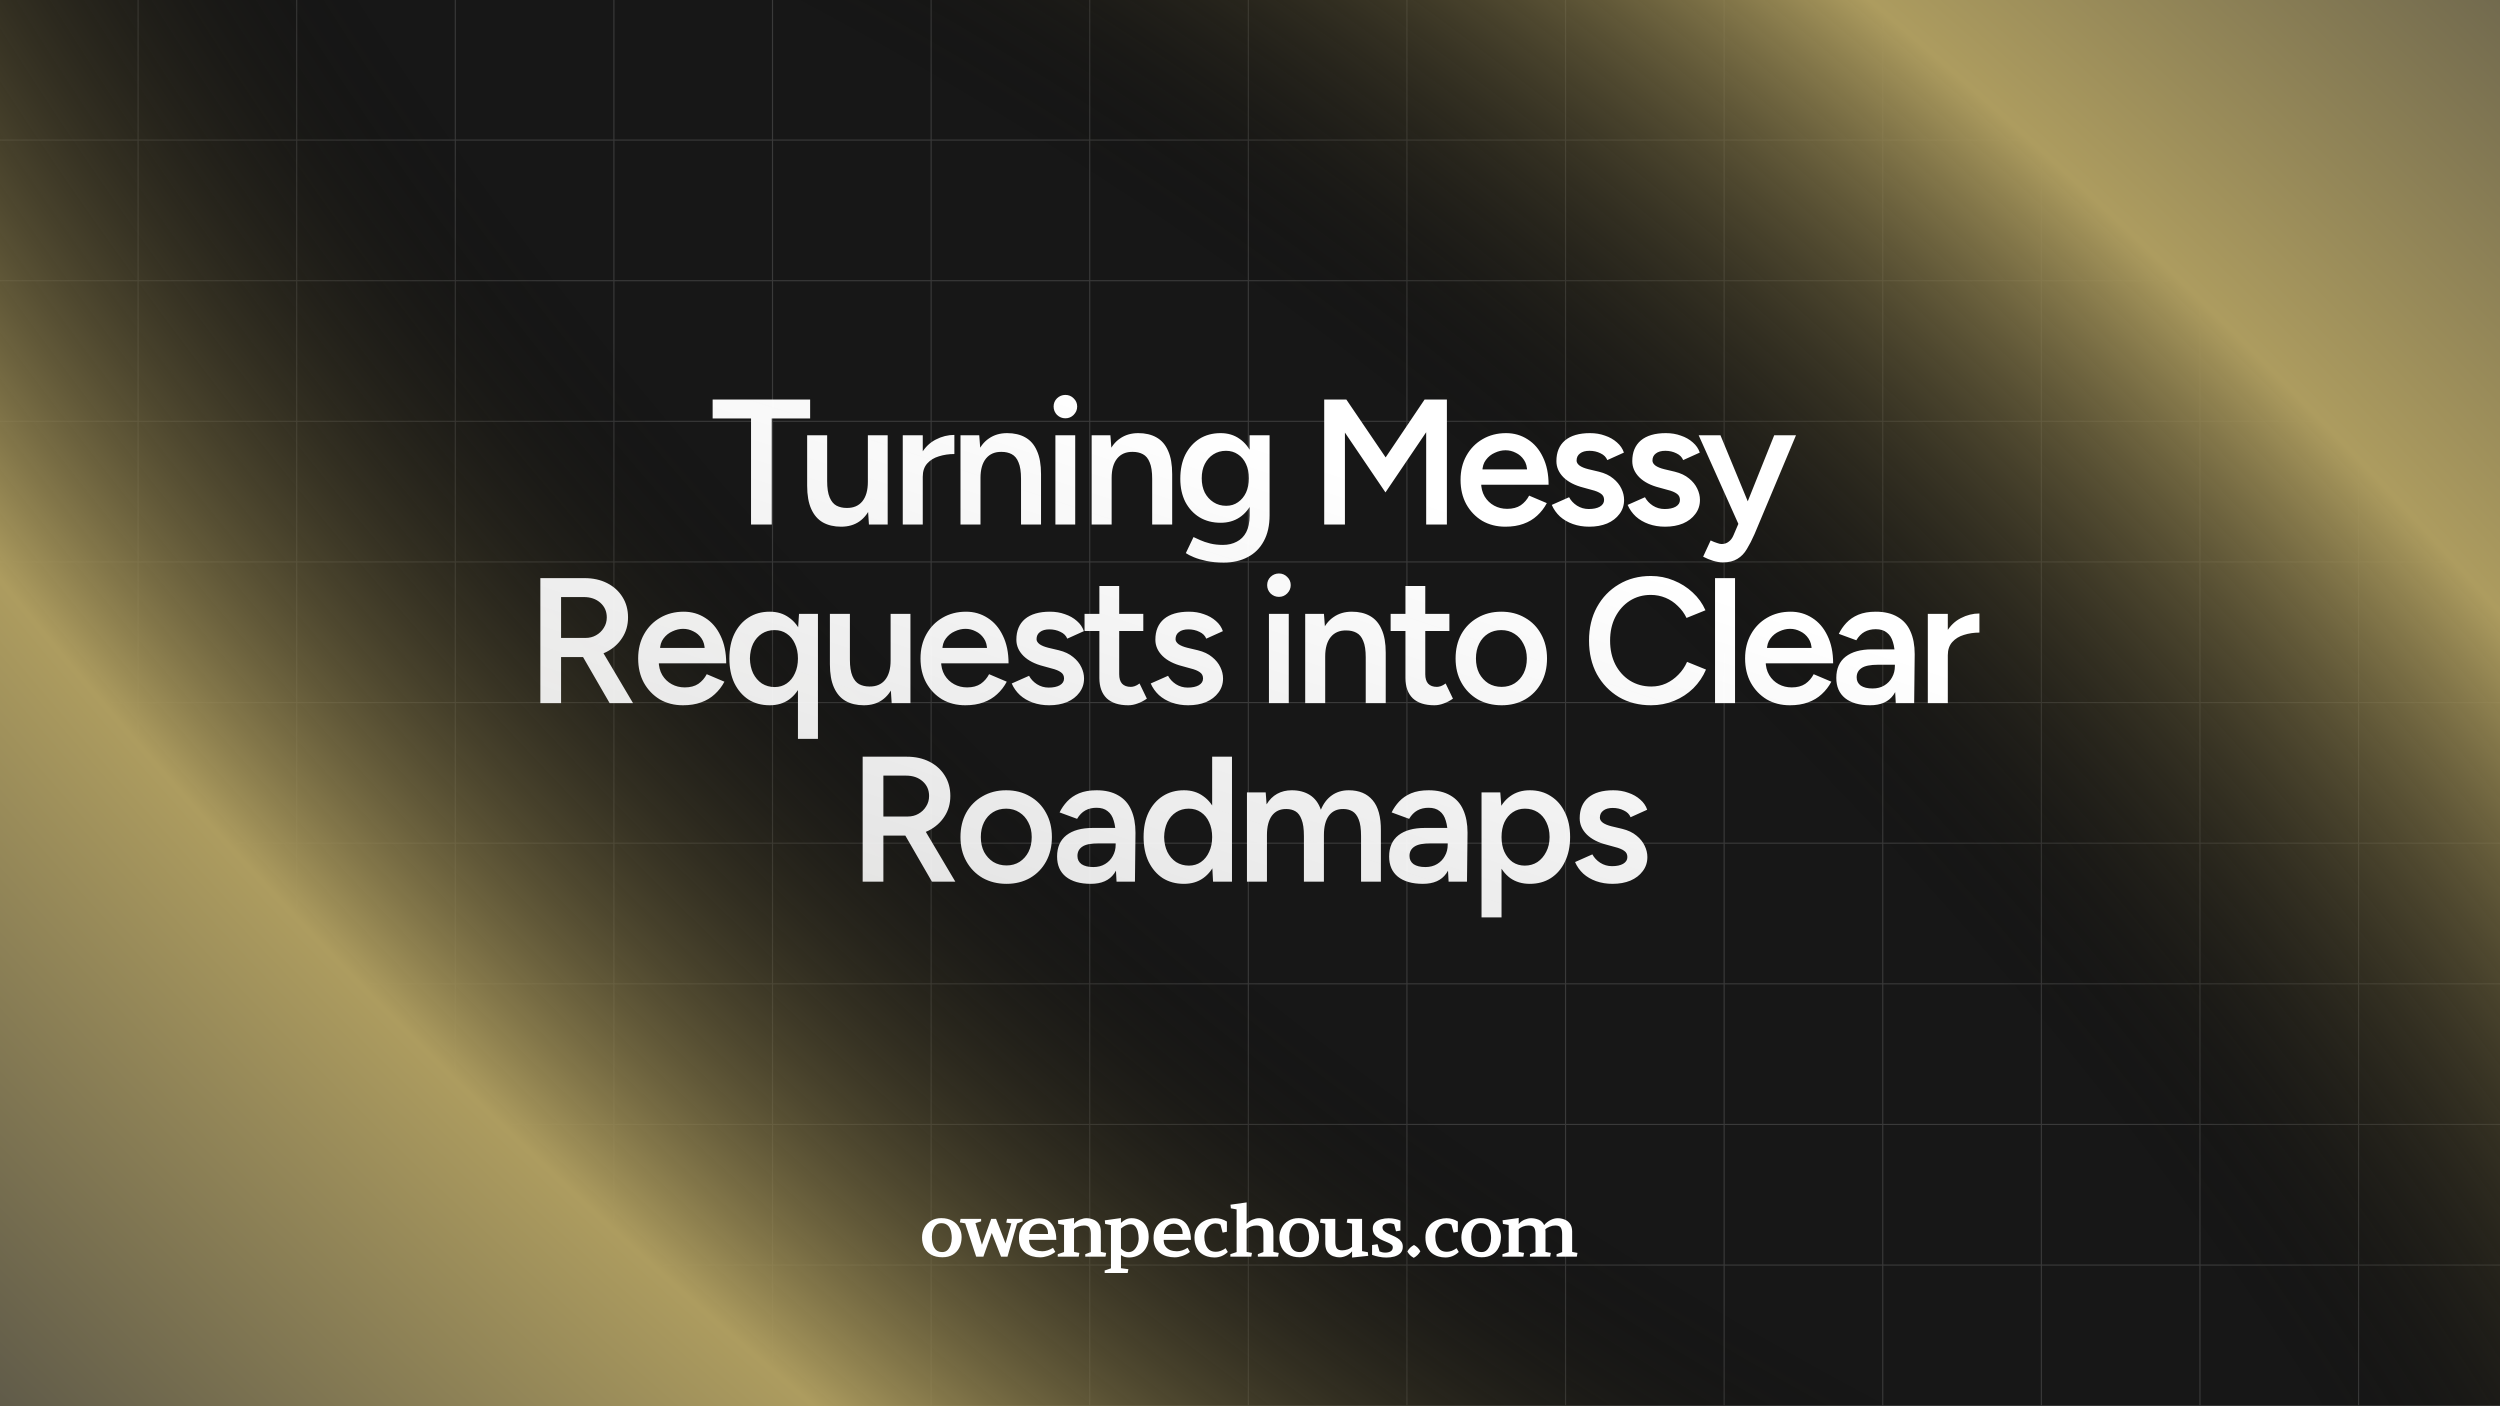 <svg width="1120" height="630" viewBox="0 0 1120 630" fill="none" xmlns="http://www.w3.org/2000/svg">
<g clip-path="url(#clip0_2_729)">
<rect width="1120" height="630" fill="#171717"/>
<g opacity="0.15" clip-path="url(#clip1_2_729)" filter="url(#filter0_f_2_729)">
<line x1="61.861" y1="630" x2="61.861" stroke="white" stroke-width="0.5"/>
<line x1="132.917" y1="630" x2="132.917" stroke="white" stroke-width="0.5"/>
<line x1="203.972" y1="630" x2="203.972" stroke="white" stroke-width="0.5"/>
<line x1="275.028" y1="630" x2="275.028" stroke="white" stroke-width="0.5"/>
<line x1="346.083" y1="630" x2="346.083" stroke="white" stroke-width="0.5"/>
<line x1="417.139" y1="630" x2="417.139" stroke="white" stroke-width="0.5"/>
<line x1="488.194" y1="630" x2="488.194" stroke="white" stroke-width="0.5"/>
<line x1="559.25" y1="630" x2="559.25" stroke="white" stroke-width="0.5"/>
<line x1="630.305" y1="630" x2="630.305" stroke="white" stroke-width="0.5"/>
<line x1="701.361" y1="630" x2="701.361" stroke="white" stroke-width="0.5"/>
<line x1="772.417" y1="630" x2="772.417" stroke="white" stroke-width="0.5"/>
<line x1="843.472" y1="630" x2="843.472" stroke="white" stroke-width="0.5"/>
<line x1="914.528" y1="630" x2="914.528" stroke="white" stroke-width="0.5"/>
<line x1="985.583" y1="630" x2="985.583" stroke="white" stroke-width="0.5"/>
<line x1="1056.64" y1="630" x2="1056.64" stroke="white" stroke-width="0.5"/>
<line x1="-80" y1="62.75" x2="1199" y2="62.75" stroke="white" stroke-width="0.5"/>
<line x1="-80" y1="125.75" x2="1199" y2="125.75" stroke="white" stroke-width="0.5"/>
<line x1="-80" y1="188.75" x2="1199" y2="188.75" stroke="white" stroke-width="0.5"/>
<line x1="-80" y1="251.75" x2="1199" y2="251.75" stroke="white" stroke-width="0.5"/>
<line x1="-80" y1="314.75" x2="1199" y2="314.75" stroke="white" stroke-width="0.5"/>
<line x1="-80" y1="377.75" x2="1199" y2="377.75" stroke="white" stroke-width="0.5"/>
<line x1="-80" y1="440.75" x2="1199" y2="440.75" stroke="white" stroke-width="0.5"/>
<line x1="-80" y1="503.75" x2="1199" y2="503.75" stroke="white" stroke-width="0.5"/>
<line x1="-80" y1="566.75" x2="1199" y2="566.75" stroke="white" stroke-width="0.5"/>
<line x1="-80" y1="629.75" x2="1199" y2="629.75" stroke="white" stroke-width="0.5"/>
</g>
<g filter="url(#filter1_f_2_729)">
<rect x="1200" y="630" width="1200" height="630" transform="rotate(180 1200 630)" fill="url(#paint0_radial_2_729)"/>
</g>
<rect width="1200" height="630" fill="url(#paint1_radial_2_729)"/>
<path d="M336.462 235V187.48H319.262V179H362.942V187.48H345.742V235H336.462ZM389.282 235L388.802 227.64V195H397.682V235H389.282ZM361.602 215.48V195H370.562V215.48H361.602ZM370.562 215.48C370.562 218.627 370.935 221.08 371.682 222.84C372.429 224.6 373.442 225.827 374.722 226.52C376.055 227.213 377.575 227.56 379.282 227.56C382.322 227.613 384.669 226.627 386.322 224.6C387.975 222.573 388.802 219.667 388.802 215.88H392.162C392.162 220.093 391.522 223.72 390.242 226.76C389.015 229.747 387.255 232.04 384.962 233.64C382.722 235.187 380.002 235.96 376.802 235.96C373.655 235.96 370.935 235.32 368.642 234.04C366.402 232.76 364.669 230.76 363.442 228.04C362.215 225.32 361.602 221.827 361.602 217.56V215.48H370.562ZM410.358 213.72C410.358 209.4 411.185 205.853 412.838 203.08C414.491 200.307 416.625 198.253 419.238 196.92C421.905 195.533 424.678 194.84 427.558 194.84V203.4C425.105 203.4 422.785 203.747 420.598 204.44C418.465 205.08 416.731 206.147 415.398 207.64C414.065 209.133 413.398 211.107 413.398 213.56L410.358 213.72ZM404.438 235V195H413.398V235H404.438ZM430.301 235V195H438.701L439.261 202.36V235H430.301ZM457.421 235V214.52H466.381V235H457.421ZM457.421 214.52C457.421 211.32 457.047 208.867 456.301 207.16C455.607 205.4 454.594 204.173 453.261 203.48C451.981 202.787 450.461 202.44 448.701 202.44C445.714 202.387 443.394 203.373 441.741 205.4C440.087 207.427 439.261 210.333 439.261 214.12H435.901C435.901 209.907 436.514 206.307 437.741 203.32C438.967 200.28 440.727 197.987 443.021 196.44C445.314 194.84 448.034 194.04 451.181 194.04C454.381 194.04 457.101 194.68 459.341 195.96C461.634 197.24 463.367 199.24 464.541 201.96C465.767 204.627 466.381 208.12 466.381 212.44V214.52H457.421ZM472.817 235V195H481.697V235H472.817ZM477.297 187.4C475.857 187.4 474.604 186.893 473.537 185.88C472.524 184.813 472.017 183.56 472.017 182.12C472.017 180.68 472.524 179.453 473.537 178.44C474.604 177.427 475.857 176.92 477.297 176.92C478.737 176.92 479.964 177.427 480.977 178.44C482.044 179.453 482.577 180.68 482.577 182.12C482.577 183.56 482.044 184.813 480.977 185.88C479.964 186.893 478.737 187.4 477.297 187.4ZM489.057 235V195H497.457L498.017 202.36V235H489.057ZM516.177 235V214.52H525.137V235H516.177ZM516.177 214.52C516.177 211.32 515.804 208.867 515.057 207.16C514.364 205.4 513.35 204.173 512.017 203.48C510.737 202.787 509.217 202.44 507.457 202.44C504.47 202.387 502.15 203.373 500.497 205.4C498.844 207.427 498.017 210.333 498.017 214.12H494.657C494.657 209.907 495.27 206.307 496.497 203.32C497.724 200.28 499.484 197.987 501.777 196.44C504.07 194.84 506.79 194.04 509.937 194.04C513.137 194.04 515.857 194.68 518.097 195.96C520.39 197.24 522.124 199.24 523.297 201.96C524.524 204.627 525.137 208.12 525.137 212.44V214.52H516.177ZM548.213 252.04C545.386 252.04 542.826 251.8 540.533 251.32C538.293 250.84 536.4 250.28 534.853 249.64C533.306 249 532.106 248.387 531.253 247.8L534.693 240.6C535.44 240.973 536.426 241.427 537.653 241.96C538.933 242.547 540.426 243.053 542.133 243.48C543.84 243.907 545.76 244.12 547.893 244.12C550.186 244.12 552.24 243.64 554.053 242.68C555.866 241.773 557.28 240.36 558.293 238.44C559.306 236.52 559.813 234.067 559.813 231.08V195H568.773V230.84C568.773 235.373 567.92 239.213 566.213 242.36C564.506 245.56 562.106 247.96 559.013 249.56C555.92 251.213 552.32 252.04 548.213 252.04ZM546.853 234.2C543.226 234.2 540.053 233.373 537.333 231.72C534.666 230.067 532.56 227.773 531.013 224.84C529.52 221.853 528.773 218.413 528.773 214.52C528.773 210.36 529.52 206.76 531.013 203.72C532.56 200.68 534.666 198.307 537.333 196.6C540.053 194.893 543.226 194.04 546.853 194.04C550.106 194.04 552.933 194.893 555.333 196.6C557.786 198.307 559.68 200.707 561.013 203.8C562.346 206.84 563.013 210.44 563.013 214.6C563.013 218.547 562.346 221.987 561.013 224.92C559.68 227.853 557.786 230.147 555.333 231.8C552.933 233.4 550.106 234.2 546.853 234.2ZM549.333 226.6C551.36 226.6 553.12 226.067 554.613 225C556.16 223.933 557.36 222.493 558.213 220.68C559.066 218.813 559.493 216.68 559.493 214.28C559.493 211.827 559.066 209.693 558.213 207.88C557.36 206.013 556.16 204.573 554.613 203.56C553.066 202.493 551.28 201.96 549.253 201.96C547.12 201.96 545.226 202.493 543.573 203.56C541.973 204.573 540.693 206.013 539.733 207.88C538.826 209.693 538.373 211.827 538.373 214.28C538.373 216.68 538.826 218.813 539.733 220.68C540.693 222.493 542 223.933 543.653 225C545.306 226.067 547.2 226.6 549.333 226.6ZM593.246 235V179H603.166L620.766 204.92L638.206 179H648.206V235H638.926V193.64L620.686 220.6L602.526 193.8V235H593.246ZM674.409 235.96C670.516 235.96 667.049 235.08 664.009 233.32C661.023 231.507 658.649 229.027 656.889 225.88C655.183 222.733 654.329 219.107 654.329 215C654.329 210.893 655.209 207.267 656.969 204.12C658.729 200.973 661.129 198.52 664.169 196.76C667.263 194.947 670.783 194.04 674.729 194.04C678.303 194.04 681.529 194.973 684.409 196.84C687.289 198.653 689.556 201.293 691.209 204.76C692.916 208.227 693.769 212.36 693.769 217.16H662.329L663.529 216.04C663.529 218.493 664.063 220.627 665.129 222.44C666.196 224.2 667.609 225.56 669.369 226.52C671.129 227.48 673.076 227.96 675.209 227.96C677.663 227.96 679.689 227.427 681.289 226.36C682.889 225.24 684.143 223.8 685.049 222.04L692.969 225.4C691.849 227.533 690.409 229.4 688.649 231C686.943 232.6 684.889 233.827 682.489 234.68C680.143 235.533 677.449 235.96 674.409 235.96ZM664.089 211.4L662.809 210.28H685.369L684.169 211.4C684.169 209.213 683.689 207.427 682.729 206.04C681.769 204.6 680.543 203.533 679.049 202.84C677.609 202.093 676.089 201.72 674.489 201.72C672.889 201.72 671.289 202.093 669.689 202.84C668.089 203.533 666.756 204.6 665.689 206.04C664.623 207.427 664.089 209.213 664.089 211.4ZM711.992 235.96C709.325 235.96 706.872 235.56 704.632 234.76C702.392 233.96 700.472 232.84 698.872 231.4C697.272 229.907 696.045 228.173 695.192 226.2L702.952 222.76C703.752 224.253 704.925 225.507 706.472 226.52C708.072 227.533 709.832 228.04 711.752 228.04C713.832 228.04 715.485 227.693 716.712 227C717.992 226.253 718.632 225.24 718.632 223.96C718.632 222.733 718.152 221.8 717.192 221.16C716.232 220.467 714.872 219.907 713.112 219.48L709.352 218.44C705.565 217.48 702.605 215.96 700.472 213.88C698.339 211.747 697.272 209.32 697.272 206.6C697.272 202.6 698.552 199.507 701.112 197.32C703.725 195.133 707.459 194.04 712.312 194.04C714.765 194.04 717.005 194.413 719.032 195.16C721.112 195.853 722.899 196.867 724.392 198.2C725.885 199.48 726.925 201 727.512 202.76L720.072 206.12C719.539 204.787 718.525 203.773 717.032 203.08C715.539 202.333 713.885 201.96 712.072 201.96C710.259 201.96 708.845 202.36 707.832 203.16C706.819 203.907 706.312 204.973 706.312 206.36C706.312 207.16 706.765 207.907 707.672 208.6C708.579 209.24 709.885 209.773 711.592 210.2L716.312 211.32C718.925 211.96 721.059 212.973 722.712 214.36C724.365 215.693 725.592 217.213 726.392 218.92C727.192 220.573 727.592 222.253 727.592 223.96C727.592 226.36 726.899 228.467 725.512 230.28C724.179 232.093 722.339 233.507 719.992 234.52C717.645 235.48 714.979 235.96 711.992 235.96ZM745.979 235.96C743.313 235.96 740.859 235.56 738.619 234.76C736.379 233.96 734.459 232.84 732.859 231.4C731.259 229.907 730.033 228.173 729.179 226.2L736.939 222.76C737.739 224.253 738.913 225.507 740.459 226.52C742.059 227.533 743.819 228.04 745.739 228.04C747.819 228.04 749.473 227.693 750.699 227C751.979 226.253 752.619 225.24 752.619 223.96C752.619 222.733 752.139 221.8 751.179 221.16C750.219 220.467 748.859 219.907 747.099 219.48L743.339 218.44C739.553 217.48 736.593 215.96 734.459 213.88C732.326 211.747 731.259 209.32 731.259 206.6C731.259 202.6 732.539 199.507 735.099 197.32C737.713 195.133 741.446 194.04 746.299 194.04C748.753 194.04 750.993 194.413 753.019 195.16C755.099 195.853 756.886 196.867 758.379 198.2C759.873 199.48 760.913 201 761.499 202.76L754.059 206.12C753.526 204.787 752.513 203.773 751.019 203.08C749.526 202.333 747.873 201.96 746.059 201.96C744.246 201.96 742.833 202.36 741.819 203.16C740.806 203.907 740.299 204.973 740.299 206.36C740.299 207.16 740.753 207.907 741.659 208.6C742.566 209.24 743.873 209.773 745.579 210.2L750.299 211.32C752.913 211.96 755.046 212.973 756.699 214.36C758.353 215.693 759.579 217.213 760.379 218.92C761.179 220.573 761.579 222.253 761.579 223.96C761.579 226.36 760.886 228.467 759.499 230.28C758.166 232.093 756.326 233.507 753.979 234.52C751.633 235.48 748.966 235.96 745.979 235.96ZM771.805 251.96C770.525 251.96 769.085 251.72 767.485 251.24C765.938 250.76 764.445 250.147 763.005 249.4L766.365 242.12C767.378 242.6 768.312 242.973 769.165 243.24C770.018 243.56 770.712 243.72 771.245 243.72C772.525 243.72 773.592 243.373 774.445 242.68C775.352 242.04 776.072 241.08 776.605 239.8L781.325 228.76L794.845 195H804.605L786.045 239.24C784.925 241.8 783.778 244.04 782.605 245.96C781.485 247.88 780.072 249.347 778.365 250.36C776.658 251.427 774.472 251.96 771.805 251.96ZM778.925 235L761.005 195H770.765L784.685 228.68L787.565 235H778.925ZM242.079 315V259H261.839C265.679 259 269.066 259.747 271.999 261.24C274.932 262.733 277.226 264.813 278.879 267.48C280.532 270.093 281.359 273.133 281.359 276.6C281.359 280.067 280.479 283.133 278.719 285.8C277.012 288.467 274.639 290.573 271.599 292.12C268.559 293.613 265.119 294.36 261.279 294.36H251.359V315H242.079ZM273.119 315L259.999 292.28L267.199 287.32L283.599 315H273.119ZM251.359 285.8H262.239C264.052 285.8 265.652 285.4 267.039 284.6C268.479 283.8 269.626 282.707 270.479 281.32C271.386 279.933 271.839 278.36 271.839 276.6C271.839 273.933 270.879 271.747 268.959 270.04C267.039 268.333 264.559 267.48 261.519 267.48H251.359V285.8ZM305.977 315.96C302.083 315.96 298.617 315.08 295.577 313.32C292.59 311.507 290.217 309.027 288.457 305.88C286.75 302.733 285.897 299.107 285.897 295C285.897 290.893 286.777 287.267 288.537 284.12C290.297 280.973 292.697 278.52 295.737 276.76C298.83 274.947 302.35 274.04 306.297 274.04C309.87 274.04 313.097 274.973 315.977 276.84C318.857 278.653 321.123 281.293 322.777 284.76C324.483 288.227 325.337 292.36 325.337 297.16H293.897L295.097 296.04C295.097 298.493 295.63 300.627 296.697 302.44C297.763 304.2 299.177 305.56 300.937 306.52C302.697 307.48 304.643 307.96 306.777 307.96C309.23 307.96 311.257 307.427 312.857 306.36C314.457 305.24 315.71 303.8 316.617 302.04L324.537 305.4C323.417 307.533 321.977 309.4 320.217 311C318.51 312.6 316.457 313.827 314.057 314.68C311.71 315.533 309.017 315.96 305.977 315.96ZM295.657 291.4L294.377 290.28H316.937L315.737 291.4C315.737 289.213 315.257 287.427 314.297 286.04C313.337 284.6 312.11 283.533 310.617 282.84C309.177 282.093 307.657 281.72 306.057 281.72C304.457 281.72 302.857 282.093 301.257 282.84C299.657 283.533 298.323 284.6 297.257 286.04C296.19 287.427 295.657 289.213 295.657 291.4ZM357.479 331V282.44L357.959 275H366.439V331H357.479ZM344.839 315.96C341.212 315.96 338.039 315.107 335.319 313.4C332.652 311.64 330.546 309.187 328.999 306.04C327.506 302.893 326.759 299.213 326.759 295C326.759 290.733 327.506 287.053 328.999 283.96C330.546 280.813 332.652 278.387 335.319 276.68C338.039 274.92 341.212 274.04 344.839 274.04C348.199 274.04 351.079 274.92 353.479 276.68C355.932 278.387 357.799 280.813 359.079 283.96C360.359 287.053 360.999 290.733 360.999 295C360.999 299.213 360.359 302.893 359.079 306.04C357.799 309.187 355.932 311.64 353.479 313.4C351.079 315.107 348.199 315.96 344.839 315.96ZM347.079 307.8C349.106 307.8 350.892 307.267 352.439 306.2C354.039 305.08 355.266 303.56 356.119 301.64C357.026 299.72 357.479 297.507 357.479 295C357.479 292.493 357.026 290.28 356.119 288.36C355.266 286.44 354.039 284.947 352.439 283.88C350.892 282.813 349.079 282.28 346.999 282.28C344.866 282.28 342.972 282.813 341.319 283.88C339.666 284.947 338.359 286.44 337.399 288.36C336.492 290.28 336.012 292.493 335.959 295C336.012 297.507 336.492 299.72 337.399 301.64C338.359 303.56 339.666 305.08 341.319 306.2C343.026 307.267 344.946 307.8 347.079 307.8ZM399.474 315L398.994 307.64V275H407.874V315H399.474ZM371.794 295.48V275H380.754V295.48H371.794ZM380.754 295.48C380.754 298.627 381.127 301.08 381.874 302.84C382.621 304.6 383.634 305.827 384.914 306.52C386.247 307.213 387.767 307.56 389.474 307.56C392.514 307.613 394.861 306.627 396.514 304.6C398.167 302.573 398.994 299.667 398.994 295.88H402.354C402.354 300.093 401.714 303.72 400.434 306.76C399.207 309.747 397.447 312.04 395.154 313.64C392.914 315.187 390.194 315.96 386.994 315.96C383.847 315.96 381.127 315.32 378.834 314.04C376.594 312.76 374.861 310.76 373.634 308.04C372.407 305.32 371.794 301.827 371.794 297.56V295.48H380.754ZM432.47 315.96C428.577 315.96 425.11 315.08 422.07 313.32C419.084 311.507 416.71 309.027 414.95 305.88C413.244 302.733 412.39 299.107 412.39 295C412.39 290.893 413.27 287.267 415.03 284.12C416.79 280.973 419.19 278.52 422.23 276.76C425.324 274.947 428.844 274.04 432.79 274.04C436.364 274.04 439.59 274.973 442.47 276.84C445.35 278.653 447.617 281.293 449.27 284.76C450.977 288.227 451.83 292.36 451.83 297.16H420.39L421.59 296.04C421.59 298.493 422.124 300.627 423.19 302.44C424.257 304.2 425.67 305.56 427.43 306.52C429.19 307.48 431.137 307.96 433.27 307.96C435.724 307.96 437.75 307.427 439.35 306.36C440.95 305.24 442.204 303.8 443.11 302.04L451.03 305.4C449.91 307.533 448.47 309.4 446.71 311C445.004 312.6 442.95 313.827 440.55 314.68C438.204 315.533 435.51 315.96 432.47 315.96ZM422.15 291.4L420.87 290.28H443.43L442.23 291.4C442.23 289.213 441.75 287.427 440.79 286.04C439.83 284.6 438.604 283.533 437.11 282.84C435.67 282.093 434.15 281.72 432.55 281.72C430.95 281.72 429.35 282.093 427.75 282.84C426.15 283.533 424.817 284.6 423.75 286.04C422.684 287.427 422.15 289.213 422.15 291.4ZM470.053 315.96C467.386 315.96 464.933 315.56 462.693 314.76C460.453 313.96 458.533 312.84 456.933 311.4C455.333 309.907 454.106 308.173 453.253 306.2L461.013 302.76C461.813 304.253 462.986 305.507 464.533 306.52C466.133 307.533 467.893 308.04 469.813 308.04C471.893 308.04 473.546 307.693 474.773 307C476.053 306.253 476.693 305.24 476.693 303.96C476.693 302.733 476.213 301.8 475.253 301.16C474.293 300.467 472.933 299.907 471.173 299.48L467.413 298.44C463.626 297.48 460.666 295.96 458.533 293.88C456.399 291.747 455.333 289.32 455.333 286.6C455.333 282.6 456.613 279.507 459.173 277.32C461.786 275.133 465.519 274.04 470.373 274.04C472.826 274.04 475.066 274.413 477.093 275.16C479.173 275.853 480.959 276.867 482.453 278.2C483.946 279.48 484.986 281 485.573 282.76L478.133 286.12C477.599 284.787 476.586 283.773 475.093 283.08C473.599 282.333 471.946 281.96 470.133 281.96C468.319 281.96 466.906 282.36 465.893 283.16C464.879 283.907 464.373 284.973 464.373 286.36C464.373 287.16 464.826 287.907 465.733 288.6C466.639 289.24 467.946 289.773 469.653 290.2L474.373 291.32C476.986 291.96 479.119 292.973 480.773 294.36C482.426 295.693 483.653 297.213 484.453 298.92C485.253 300.573 485.653 302.253 485.653 303.96C485.653 306.36 484.959 308.467 483.573 310.28C482.239 312.093 480.399 313.507 478.053 314.52C475.706 315.48 473.039 315.96 470.053 315.96ZM505.478 315.96C501.265 315.96 498.038 314.92 495.798 312.84C493.612 310.707 492.518 307.667 492.518 303.72V262.52H501.398V302.04C501.398 303.907 501.825 305.32 502.678 306.28C503.585 307.24 504.892 307.72 506.598 307.72C507.132 307.72 507.718 307.613 508.358 307.4C508.998 307.187 509.718 306.787 510.518 306.2L513.798 313C512.412 313.96 511.025 314.68 509.638 315.16C508.252 315.693 506.865 315.96 505.478 315.96ZM485.878 282.68V275H512.198V282.68H485.878ZM532.325 315.96C529.658 315.96 527.205 315.56 524.965 314.76C522.725 313.96 520.805 312.84 519.205 311.4C517.605 309.907 516.378 308.173 515.525 306.2L523.285 302.76C524.085 304.253 525.258 305.507 526.805 306.52C528.405 307.533 530.165 308.04 532.085 308.04C534.165 308.04 535.818 307.693 537.045 307C538.325 306.253 538.965 305.24 538.965 303.96C538.965 302.733 538.485 301.8 537.525 301.16C536.565 300.467 535.205 299.907 533.445 299.48L529.685 298.44C525.898 297.48 522.938 295.96 520.805 293.88C518.671 291.747 517.605 289.32 517.605 286.6C517.605 282.6 518.885 279.507 521.445 277.32C524.058 275.133 527.791 274.04 532.645 274.04C535.098 274.04 537.338 274.413 539.365 275.16C541.445 275.853 543.231 276.867 544.725 278.2C546.218 279.48 547.258 281 547.845 282.76L540.405 286.12C539.871 284.787 538.858 283.773 537.365 283.08C535.871 282.333 534.218 281.96 532.405 281.96C530.591 281.96 529.178 282.36 528.165 283.16C527.151 283.907 526.645 284.973 526.645 286.36C526.645 287.16 527.098 287.907 528.005 288.6C528.911 289.24 530.218 289.773 531.925 290.2L536.645 291.32C539.258 291.96 541.391 292.973 543.045 294.36C544.698 295.693 545.925 297.213 546.725 298.92C547.525 300.573 547.925 302.253 547.925 303.96C547.925 306.36 547.231 308.467 545.845 310.28C544.511 312.093 542.671 313.507 540.325 314.52C537.978 315.48 535.311 315.96 532.325 315.96ZM568.487 315V275H577.367V315H568.487ZM572.967 267.4C571.527 267.4 570.274 266.893 569.207 265.88C568.194 264.813 567.687 263.56 567.687 262.12C567.687 260.68 568.194 259.453 569.207 258.44C570.274 257.427 571.527 256.92 572.967 256.92C574.407 256.92 575.634 257.427 576.647 258.44C577.714 259.453 578.247 260.68 578.247 262.12C578.247 263.56 577.714 264.813 576.647 265.88C575.634 266.893 574.407 267.4 572.967 267.4ZM584.727 315V275H593.127L593.687 282.36V315H584.727ZM611.847 315V294.52H620.807V315H611.847ZM611.847 294.52C611.847 291.32 611.474 288.867 610.727 287.16C610.034 285.4 609.021 284.173 607.687 283.48C606.407 282.787 604.887 282.44 603.127 282.44C600.141 282.387 597.821 283.373 596.167 285.4C594.514 287.427 593.687 290.333 593.687 294.12H590.327C590.327 289.907 590.941 286.307 592.167 283.32C593.394 280.28 595.154 277.987 597.447 276.44C599.741 274.84 602.461 274.04 605.607 274.04C608.807 274.04 611.527 274.68 613.767 275.96C616.061 277.24 617.794 279.24 618.967 281.96C620.194 284.627 620.807 288.12 620.807 292.44V294.52H611.847ZM642.603 315.96C638.39 315.96 635.163 314.92 632.923 312.84C630.737 310.707 629.643 307.667 629.643 303.72V262.52H638.523V302.04C638.523 303.907 638.95 305.32 639.803 306.28C640.71 307.24 642.017 307.72 643.723 307.72C644.257 307.72 644.843 307.613 645.483 307.4C646.123 307.187 646.843 306.787 647.643 306.2L650.923 313C649.537 313.96 648.15 314.68 646.763 315.16C645.377 315.693 643.99 315.96 642.603 315.96ZM623.003 282.68V275H649.323V282.68H623.003ZM672.743 315.96C668.743 315.96 665.169 315.08 662.023 313.32C658.929 311.507 656.503 309.027 654.743 305.88C652.983 302.733 652.103 299.107 652.103 295C652.103 290.893 652.956 287.267 654.663 284.12C656.423 280.973 658.849 278.52 661.943 276.76C665.036 274.947 668.583 274.04 672.583 274.04C676.583 274.04 680.129 274.947 683.223 276.76C686.316 278.52 688.716 280.973 690.423 284.12C692.183 287.267 693.063 290.893 693.063 295C693.063 299.107 692.209 302.733 690.503 305.88C688.796 309.027 686.396 311.507 683.303 313.32C680.209 315.08 676.689 315.96 672.743 315.96ZM672.743 307.72C674.929 307.72 676.876 307.187 678.583 306.12C680.289 305 681.623 303.507 682.583 301.64C683.543 299.72 684.023 297.507 684.023 295C684.023 292.493 683.516 290.307 682.503 288.44C681.543 286.52 680.209 285.027 678.503 283.96C676.796 282.84 674.823 282.28 672.583 282.28C670.343 282.28 668.369 282.813 666.663 283.88C664.956 284.947 663.623 286.44 662.663 288.36C661.703 290.28 661.223 292.493 661.223 295C661.223 297.507 661.703 299.72 662.663 301.64C663.676 303.507 665.036 305 666.743 306.12C668.503 307.187 670.503 307.72 672.743 307.72ZM739.644 315.96C734.257 315.96 729.457 314.733 725.244 312.28C721.084 309.773 717.804 306.36 715.404 302.04C713.057 297.667 711.884 292.653 711.884 287C711.884 281.347 713.057 276.36 715.404 272.04C717.804 267.667 721.084 264.253 725.244 261.8C729.404 259.293 734.177 258.04 739.564 258.04C743.191 258.04 746.604 258.707 749.804 260.04C753.004 261.32 755.831 263.107 758.284 265.4C760.791 267.693 762.711 270.36 764.044 273.4L755.564 276.84C754.604 274.813 753.297 273.027 751.644 271.48C750.044 269.88 748.204 268.653 746.124 267.8C744.044 266.947 741.857 266.52 739.564 266.52C736.044 266.52 732.897 267.4 730.124 269.16C727.404 270.92 725.244 273.347 723.644 276.44C722.097 279.48 721.324 283 721.324 287C721.324 291 722.097 294.547 723.644 297.64C725.244 300.733 727.431 303.16 730.204 304.92C733.031 306.68 736.231 307.56 739.804 307.56C742.151 307.56 744.337 307.107 746.364 306.2C748.444 305.24 750.284 303.933 751.884 302.28C753.537 300.627 754.844 298.707 755.804 296.52L764.284 299.96C762.951 303.107 761.057 305.907 758.604 308.36C756.151 310.76 753.297 312.627 750.044 313.96C746.791 315.293 743.324 315.96 739.644 315.96ZM768.337 315V259H777.297V315H768.337ZM801.883 315.96C797.989 315.96 794.523 315.08 791.483 313.32C788.496 311.507 786.123 309.027 784.363 305.88C782.656 302.733 781.803 299.107 781.803 295C781.803 290.893 782.683 287.267 784.443 284.12C786.203 280.973 788.603 278.52 791.643 276.76C794.736 274.947 798.256 274.04 802.203 274.04C805.776 274.04 809.003 274.973 811.883 276.84C814.763 278.653 817.029 281.293 818.683 284.76C820.389 288.227 821.243 292.36 821.243 297.16H789.803L791.003 296.04C791.003 298.493 791.536 300.627 792.603 302.44C793.669 304.2 795.083 305.56 796.843 306.52C798.603 307.48 800.549 307.96 802.683 307.96C805.136 307.96 807.163 307.427 808.763 306.36C810.363 305.24 811.616 303.8 812.523 302.04L820.443 305.4C819.323 307.533 817.883 309.4 816.123 311C814.416 312.6 812.363 313.827 809.963 314.68C807.616 315.533 804.923 315.96 801.883 315.96ZM791.563 291.4L790.283 290.28H812.843L811.643 291.4C811.643 289.213 811.163 287.427 810.203 286.04C809.243 284.6 808.016 283.533 806.523 282.84C805.083 282.093 803.563 281.72 801.963 281.72C800.363 281.72 798.763 282.093 797.163 282.84C795.563 283.533 794.229 284.6 793.163 286.04C792.096 287.427 791.563 289.213 791.563 291.4ZM849.305 315L848.905 307.48V294.44C848.905 291.72 848.612 289.453 848.025 287.64C847.492 285.773 846.585 284.36 845.305 283.4C844.079 282.387 842.425 281.88 840.345 281.88C838.425 281.88 836.745 282.28 835.305 283.08C833.865 283.88 832.639 285.133 831.625 286.84L823.785 283.96C824.639 282.2 825.759 280.573 827.145 279.08C828.585 277.533 830.372 276.307 832.505 275.4C834.692 274.493 837.305 274.04 840.345 274.04C844.239 274.04 847.492 274.813 850.105 276.36C852.719 277.853 854.639 280.013 855.865 282.84C857.145 285.667 857.785 289.08 857.785 293.08L857.545 315H849.305ZM837.785 315.96C832.985 315.96 829.252 314.893 826.585 312.76C823.972 310.627 822.665 307.613 822.665 303.72C822.665 299.56 824.052 296.387 826.825 294.2C829.652 292.013 833.572 290.92 838.585 290.92H849.305V297.8H841.465C837.892 297.8 835.385 298.307 833.945 299.32C832.505 300.28 831.785 301.667 831.785 303.48C831.785 305.027 832.399 306.253 833.625 307.16C834.905 308.013 836.665 308.44 838.905 308.44C840.932 308.44 842.692 307.987 844.185 307.08C845.679 306.173 846.825 304.973 847.625 303.48C848.479 301.987 848.905 300.307 848.905 298.44H851.545C851.545 303.88 850.452 308.173 848.265 311.32C846.079 314.413 842.585 315.96 837.785 315.96ZM869.578 293.72C869.578 289.4 870.405 285.853 872.058 283.08C873.712 280.307 875.845 278.253 878.458 276.92C881.125 275.533 883.898 274.84 886.778 274.84V283.4C884.325 283.4 882.005 283.747 879.818 284.44C877.685 285.08 875.952 286.147 874.618 287.64C873.285 289.133 872.618 291.107 872.618 293.56L869.578 293.72ZM863.658 315V275H872.618V315H863.658ZM386.473 395V339H406.233C410.073 339 413.459 339.747 416.393 341.24C419.326 342.733 421.619 344.813 423.273 347.48C424.926 350.093 425.753 353.133 425.753 356.6C425.753 360.067 424.873 363.133 423.113 365.8C421.406 368.467 419.033 370.573 415.993 372.12C412.953 373.613 409.513 374.36 405.673 374.36H395.753V395H386.473ZM417.513 395L404.393 372.28L411.593 367.32L427.993 395H417.513ZM395.753 365.8H406.633C408.446 365.8 410.046 365.4 411.433 364.6C412.873 363.8 414.019 362.707 414.873 361.32C415.779 359.933 416.233 358.36 416.233 356.6C416.233 353.933 415.273 351.747 413.353 350.04C411.433 348.333 408.953 347.48 405.913 347.48H395.753V365.8ZM450.93 395.96C446.93 395.96 443.357 395.08 440.21 393.32C437.117 391.507 434.69 389.027 432.93 385.88C431.17 382.733 430.29 379.107 430.29 375C430.29 370.893 431.144 367.267 432.85 364.12C434.61 360.973 437.037 358.52 440.13 356.76C443.224 354.947 446.77 354.04 450.77 354.04C454.77 354.04 458.317 354.947 461.41 356.76C464.504 358.52 466.904 360.973 468.61 364.12C470.37 367.267 471.25 370.893 471.25 375C471.25 379.107 470.397 382.733 468.69 385.88C466.984 389.027 464.584 391.507 461.49 393.32C458.397 395.08 454.877 395.96 450.93 395.96ZM450.93 387.72C453.117 387.72 455.064 387.187 456.77 386.12C458.477 385 459.81 383.507 460.77 381.64C461.73 379.72 462.21 377.507 462.21 375C462.21 372.493 461.704 370.307 460.69 368.44C459.73 366.52 458.397 365.027 456.69 363.96C454.984 362.84 453.01 362.28 450.77 362.28C448.53 362.28 446.557 362.813 444.85 363.88C443.144 364.947 441.81 366.44 440.85 368.36C439.89 370.28 439.41 372.493 439.41 375C439.41 377.507 439.89 379.72 440.85 381.64C441.864 383.507 443.224 385 444.93 386.12C446.69 387.187 448.69 387.72 450.93 387.72ZM500.215 395L499.815 387.48V374.44C499.815 371.72 499.521 369.453 498.935 367.64C498.401 365.773 497.495 364.36 496.215 363.4C494.988 362.387 493.335 361.88 491.255 361.88C489.335 361.88 487.655 362.28 486.215 363.08C484.775 363.88 483.548 365.133 482.535 366.84L474.695 363.96C475.548 362.2 476.668 360.573 478.055 359.08C479.495 357.533 481.281 356.307 483.415 355.4C485.601 354.493 488.215 354.04 491.255 354.04C495.148 354.04 498.401 354.813 501.015 356.36C503.628 357.853 505.548 360.013 506.775 362.84C508.055 365.667 508.695 369.08 508.695 373.08L508.455 395H500.215ZM488.695 395.96C483.895 395.96 480.161 394.893 477.495 392.76C474.881 390.627 473.575 387.613 473.575 383.72C473.575 379.56 474.961 376.387 477.735 374.2C480.561 372.013 484.481 370.92 489.495 370.92H500.215V377.8H492.375C488.801 377.8 486.295 378.307 484.855 379.32C483.415 380.28 482.695 381.667 482.695 383.48C482.695 385.027 483.308 386.253 484.535 387.16C485.815 388.013 487.575 388.44 489.815 388.44C491.841 388.44 493.601 387.987 495.095 387.08C496.588 386.173 497.735 384.973 498.535 383.48C499.388 381.987 499.815 380.307 499.815 378.44H502.455C502.455 383.88 501.361 388.173 499.175 391.32C496.988 394.413 493.495 395.96 488.695 395.96ZM543.448 395L543.048 387.56V339H551.928V395H543.448ZM530.408 395.96C526.781 395.96 523.608 395.107 520.888 393.4C518.221 391.64 516.114 389.187 514.568 386.04C513.074 382.893 512.328 379.213 512.328 375C512.328 370.733 513.074 367.053 514.568 363.96C516.114 360.813 518.221 358.387 520.888 356.68C523.608 354.92 526.781 354.04 530.408 354.04C533.768 354.04 536.648 354.92 539.048 356.68C541.501 358.387 543.368 360.813 544.648 363.96C545.928 367.053 546.568 370.733 546.568 375C546.568 379.213 545.928 382.893 544.648 386.04C543.368 389.187 541.501 391.64 539.048 393.4C536.648 395.107 533.768 395.96 530.408 395.96ZM532.648 387.8C534.674 387.8 536.461 387.267 538.008 386.2C539.608 385.08 540.834 383.56 541.688 381.64C542.594 379.72 543.048 377.507 543.048 375C543.048 372.493 542.594 370.28 541.688 368.36C540.834 366.44 539.608 364.947 538.008 363.88C536.461 362.813 534.648 362.28 532.568 362.28C530.434 362.28 528.541 362.813 526.888 363.88C525.234 364.947 523.928 366.44 522.968 368.36C522.061 370.28 521.581 372.493 521.528 375C521.581 377.507 522.061 379.72 522.968 381.64C523.928 383.56 525.234 385.08 526.888 386.2C528.594 387.267 530.514 387.8 532.648 387.8ZM558.633 395V355H567.033L567.433 360.36C568.66 358.28 570.233 356.707 572.153 355.64C574.073 354.573 576.26 354.04 578.713 354.04C581.913 354.04 584.633 354.76 586.873 356.2C589.113 357.64 590.74 359.827 591.753 362.76C592.927 359.933 594.58 357.773 596.713 356.28C598.847 354.787 601.353 354.04 604.233 354.04C608.873 354.04 612.447 355.533 614.953 358.52C617.46 361.453 618.687 365.987 618.633 372.12V395H609.753V374.52C609.753 371.32 609.407 368.867 608.713 367.16C608.02 365.4 607.087 364.173 605.913 363.48C604.74 362.787 603.38 362.44 601.833 362.44C599.06 362.387 596.9 363.373 595.353 365.4C593.86 367.427 593.113 370.333 593.113 374.12V395H584.153V374.52C584.153 371.32 583.807 368.867 583.113 367.16C582.473 365.4 581.567 364.173 580.393 363.48C579.22 362.787 577.86 362.44 576.313 362.44C573.54 362.387 571.38 363.373 569.833 365.4C568.34 367.427 567.593 370.333 567.593 374.12V395H558.633ZM648.974 395L648.574 387.48V374.44C648.574 371.72 648.281 369.453 647.694 367.64C647.161 365.773 646.254 364.36 644.974 363.4C643.747 362.387 642.094 361.88 640.014 361.88C638.094 361.88 636.414 362.28 634.974 363.08C633.534 363.88 632.307 365.133 631.294 366.84L623.454 363.96C624.307 362.2 625.427 360.573 626.814 359.08C628.254 357.533 630.041 356.307 632.174 355.4C634.361 354.493 636.974 354.04 640.014 354.04C643.907 354.04 647.161 354.813 649.774 356.36C652.387 357.853 654.307 360.013 655.534 362.84C656.814 365.667 657.454 369.08 657.454 373.08L657.214 395H648.974ZM637.454 395.96C632.654 395.96 628.921 394.893 626.254 392.76C623.641 390.627 622.334 387.613 622.334 383.72C622.334 379.56 623.721 376.387 626.494 374.2C629.321 372.013 633.241 370.92 638.254 370.92H648.974V377.8H641.134C637.561 377.8 635.054 378.307 633.614 379.32C632.174 380.28 631.454 381.667 631.454 383.48C631.454 385.027 632.067 386.253 633.294 387.16C634.574 388.013 636.334 388.44 638.574 388.44C640.601 388.44 642.361 387.987 643.854 387.08C645.347 386.173 646.494 384.973 647.294 383.48C648.147 381.987 648.574 380.307 648.574 378.44H651.214C651.214 383.88 650.121 388.173 647.934 391.32C645.747 394.413 642.254 395.96 637.454 395.96ZM663.727 411V355H672.127L672.687 362.36V411H663.727ZM685.327 395.96C681.967 395.96 679.061 395.107 676.607 393.4C674.207 391.64 672.367 389.187 671.087 386.04C669.807 382.893 669.167 379.213 669.167 375C669.167 370.733 669.807 367.053 671.087 363.96C672.367 360.813 674.207 358.387 676.607 356.68C679.061 354.92 681.967 354.04 685.327 354.04C688.954 354.04 692.101 354.92 694.767 356.68C697.487 358.387 699.594 360.813 701.087 363.96C702.634 367.053 703.407 370.733 703.407 375C703.407 379.213 702.634 382.893 701.087 386.04C699.594 389.187 697.487 391.64 694.767 393.4C692.101 395.107 688.954 395.96 685.327 395.96ZM683.087 387.8C685.221 387.8 687.114 387.267 688.767 386.2C690.421 385.08 691.727 383.56 692.687 381.64C693.701 379.72 694.207 377.507 694.207 375C694.207 372.493 693.727 370.28 692.767 368.36C691.861 366.44 690.581 364.947 688.927 363.88C687.274 362.813 685.354 362.28 683.167 362.28C681.141 362.28 679.327 362.813 677.727 363.88C676.127 364.947 674.874 366.44 673.967 368.36C673.114 370.28 672.687 372.493 672.687 375C672.687 377.507 673.114 379.72 673.967 381.64C674.874 383.56 676.101 385.08 677.647 386.2C679.247 387.267 681.061 387.8 683.087 387.8ZM722.422 395.96C719.755 395.96 717.302 395.56 715.062 394.76C712.822 393.96 710.902 392.84 709.302 391.4C707.702 389.907 706.475 388.173 705.622 386.2L713.382 382.76C714.182 384.253 715.355 385.507 716.902 386.52C718.502 387.533 720.262 388.04 722.182 388.04C724.262 388.04 725.915 387.693 727.142 387C728.422 386.253 729.062 385.24 729.062 383.96C729.062 382.733 728.582 381.8 727.622 381.16C726.662 380.467 725.302 379.907 723.542 379.48L719.782 378.44C715.995 377.48 713.035 375.96 710.902 373.88C708.768 371.747 707.702 369.32 707.702 366.6C707.702 362.6 708.982 359.507 711.542 357.32C714.155 355.133 717.888 354.04 722.742 354.04C725.195 354.04 727.435 354.413 729.462 355.16C731.542 355.853 733.328 356.867 734.822 358.2C736.315 359.48 737.355 361 737.942 362.76L730.502 366.12C729.968 364.787 728.955 363.773 727.462 363.08C725.968 362.333 724.315 361.96 722.502 361.96C720.688 361.96 719.275 362.36 718.262 363.16C717.248 363.907 716.742 364.973 716.742 366.36C716.742 367.16 717.195 367.907 718.102 368.6C719.008 369.24 720.315 369.773 722.022 370.2L726.742 371.32C729.355 371.96 731.488 372.973 733.142 374.36C734.795 375.693 736.022 377.213 736.822 378.92C737.622 380.573 738.022 382.253 738.022 383.96C738.022 386.36 737.328 388.467 735.942 390.28C734.608 392.093 732.768 393.507 730.422 394.52C728.075 395.48 725.408 395.96 722.422 395.96Z" fill="url(#paint2_linear_2_729)"/>
<path d="M421.683 545.72C423.603 545.72 425.246 546.115 426.611 546.904C427.977 547.672 429.011 548.707 429.715 550.008C430.441 551.288 430.803 552.696 430.803 554.232C430.803 555.981 430.462 557.539 429.779 558.904C429.097 560.269 428.115 561.336 426.835 562.104C425.555 562.872 424.009 563.256 422.195 563.256C420.169 563.256 418.473 562.861 417.107 562.072C415.763 561.283 414.75 560.227 414.067 558.904C413.406 557.56 413.075 556.067 413.075 554.424C413.075 552.76 413.438 551.277 414.163 549.976C414.889 548.653 415.891 547.619 417.171 546.872C418.473 546.104 419.977 545.72 421.683 545.72ZM422.163 560.92C423.102 560.92 423.881 560.621 424.499 560.024C425.118 559.427 425.587 558.648 425.907 557.688C426.227 556.728 426.387 555.693 426.387 554.584C426.387 553.773 426.313 552.984 426.163 552.216C426.035 551.427 425.801 550.723 425.459 550.104C425.118 549.464 424.638 548.952 424.019 548.568C423.422 548.184 422.654 547.992 421.715 547.992C420.798 547.992 420.019 548.269 419.379 548.824C418.761 549.379 418.291 550.115 417.971 551.032C417.651 551.949 417.491 552.963 417.491 554.072C417.491 554.861 417.555 555.661 417.683 556.472C417.811 557.283 418.046 558.029 418.387 558.712C418.729 559.373 419.198 559.907 419.795 560.312C420.414 560.717 421.203 560.92 422.163 560.92ZM453.082 548.056L450.81 547.736L451.162 546.04H458.138V547.16L455.642 548.12L451.354 563H448.474L444.314 552.344L440.538 563H437.338L432.41 548.056L430.01 547.64L430.33 546.04H439.546V547.16L436.986 547.96L439.898 557.656L444.058 546.04H446.234L450.458 557.08L453.082 548.056ZM461.034 555.448C461.034 556.664 461.301 557.645 461.834 558.392C462.368 559.139 463.082 559.693 463.978 560.056C464.896 560.397 465.888 560.568 466.954 560.568C467.701 560.568 468.48 560.44 469.29 560.184C470.122 559.928 470.944 559.533 471.754 559L472.778 560.856C471.733 561.667 470.602 562.275 469.386 562.68C468.17 563.085 467.029 563.288 465.962 563.288C464.746 563.288 463.573 563.128 462.442 562.808C461.312 562.488 460.298 561.987 459.402 561.304C458.506 560.621 457.792 559.736 457.258 558.648C456.746 557.539 456.49 556.195 456.49 554.616C456.49 552.973 456.768 551.587 457.322 550.456C457.898 549.325 458.634 548.419 459.53 547.736C460.426 547.053 461.408 546.563 462.474 546.264C463.541 545.944 464.565 545.784 465.546 545.784C467.36 545.784 468.821 546.221 469.93 547.096C471.061 547.971 471.893 549.144 472.426 550.616C472.96 552.067 473.226 553.677 473.226 555.448H461.034ZM469.514 552.824C469.514 551.693 469.322 550.797 468.938 550.136C468.554 549.453 468.064 548.963 467.466 548.664C466.869 548.344 466.25 548.184 465.61 548.184C464.885 548.184 464.181 548.355 463.498 548.696C462.837 549.037 462.282 549.549 461.834 550.232C461.408 550.915 461.173 551.779 461.13 552.824H469.514ZM474.099 548.312L473.939 546.68L481.171 545.656V548.312C481.896 547.437 482.782 546.797 483.827 546.392C484.872 545.965 485.832 545.752 486.707 545.752C487.731 545.752 488.734 545.944 489.715 546.328C490.696 546.691 491.507 547.299 492.147 548.152C492.808 549.005 493.15 550.168 493.171 551.64V560.856L495.571 561.304L495.251 563H486.195V561.88L488.691 560.92V552.92C488.691 551.555 488.478 550.563 488.051 549.944C487.624 549.325 486.814 549.016 485.619 549.016C484.766 549.016 483.912 549.176 483.059 549.496C482.227 549.816 481.598 550.221 481.171 550.712V560.856L483.571 561.304L483.251 563H473.875V561.88L476.691 560.92V548.792L474.099 548.312ZM495.117 548.344L494.957 546.712L502.189 545.688V547.832C502.914 547.171 503.65 546.659 504.397 546.296C505.143 545.933 506.018 545.752 507.021 545.752C508.429 545.752 509.698 546.072 510.829 546.712C511.981 547.331 512.898 548.259 513.581 549.496C514.263 550.733 514.605 552.269 514.605 554.104C514.605 555.64 514.359 556.984 513.869 558.136C513.378 559.288 512.706 560.259 511.853 561.048C511.021 561.816 510.082 562.392 509.037 562.776C507.991 563.16 506.914 563.352 505.805 563.352C505.165 563.352 504.546 563.277 503.949 563.128C503.373 563 502.786 562.712 502.189 562.264V568.152L505.517 568.6L505.197 570.296H494.893V569.176L497.709 568.216V548.824L495.117 548.344ZM506.413 548.472C505.73 548.472 505.015 548.653 504.269 549.016C503.543 549.357 502.85 549.816 502.189 550.392V559.288C503.277 560.397 504.407 560.952 505.581 560.952C506.477 560.952 507.266 560.664 507.949 560.088C508.631 559.491 509.165 558.723 509.549 557.784C509.933 556.845 510.125 555.843 510.125 554.776C510.125 553.795 510.007 552.824 509.773 551.864C509.538 550.883 509.154 550.072 508.621 549.432C508.087 548.792 507.351 548.472 506.413 548.472ZM521.333 555.448C521.333 556.664 521.6 557.645 522.133 558.392C522.666 559.139 523.381 559.693 524.277 560.056C525.194 560.397 526.186 560.568 527.253 560.568C528 560.568 528.778 560.44 529.589 560.184C530.421 559.928 531.242 559.533 532.053 559L533.077 560.856C532.032 561.667 530.901 562.275 529.685 562.68C528.469 563.085 527.328 563.288 526.261 563.288C525.045 563.288 523.872 563.128 522.741 562.808C521.61 562.488 520.597 561.987 519.701 561.304C518.805 560.621 518.09 559.736 517.557 558.648C517.045 557.539 516.789 556.195 516.789 554.616C516.789 552.973 517.066 551.587 517.621 550.456C518.197 549.325 518.933 548.419 519.829 547.736C520.725 547.053 521.706 546.563 522.773 546.264C523.84 545.944 524.864 545.784 525.845 545.784C527.658 545.784 529.12 546.221 530.229 547.096C531.36 547.971 532.192 549.144 532.725 550.616C533.258 552.067 533.525 553.677 533.525 555.448H521.333ZM529.813 552.824C529.813 551.693 529.621 550.797 529.237 550.136C528.853 549.453 528.362 548.963 527.765 548.664C527.168 548.344 526.549 548.184 525.909 548.184C525.184 548.184 524.48 548.355 523.797 548.696C523.136 549.037 522.581 549.549 522.133 550.232C521.706 550.915 521.472 551.779 521.429 552.824H529.813ZM546.801 548.696C546.438 548.461 546.065 548.301 545.681 548.216C545.297 548.131 544.924 548.088 544.561 548.088C543.644 548.088 542.801 548.365 542.033 548.92C541.265 549.475 540.657 550.211 540.209 551.128C539.761 552.045 539.537 553.048 539.537 554.136C539.537 555.267 539.708 556.344 540.049 557.368C540.39 558.392 540.934 559.224 541.681 559.864C542.449 560.483 543.452 560.792 544.689 560.792C545.414 560.792 546.161 560.653 546.929 560.376C547.697 560.077 548.412 559.683 549.073 559.192L550.065 560.888C549.212 561.699 548.273 562.317 547.249 562.744C546.225 563.149 545.169 563.352 544.081 563.352C542.993 563.352 541.916 563.192 540.849 562.872C539.804 562.552 538.844 562.051 537.969 561.368C537.094 560.664 536.401 559.736 535.889 558.584C535.377 557.432 535.121 556.024 535.121 554.36C535.121 552.781 535.42 551.448 536.017 550.36C536.614 549.272 537.382 548.387 538.321 547.704C539.281 547.021 540.305 546.531 541.393 546.232C542.502 545.912 543.558 545.752 544.561 545.752C546.353 545.752 548.049 546.253 549.649 547.256V551.832L547.729 552.216L546.801 548.696ZM551.418 541.336L551.258 539.704L558.49 538.68V548.312C559.215 547.437 560.1 546.797 561.146 546.392C562.191 545.965 563.151 545.752 564.026 545.752C565.05 545.752 566.052 545.944 567.034 546.328C568.015 546.691 568.826 547.299 569.466 548.152C570.127 549.005 570.468 550.168 570.49 551.64V560.856L572.89 561.304L572.57 563H563.514V561.88L566.01 560.92V552.92C566.01 551.555 565.796 550.563 565.37 549.944C564.943 549.325 564.132 549.016 562.938 549.016C562.084 549.016 561.231 549.176 560.378 549.496C559.546 549.816 558.916 550.221 558.49 550.712V560.856L560.89 561.304L560.57 563H551.194V561.88L554.01 560.92V541.816L551.418 541.336ZM581.782 545.72C583.702 545.72 585.345 546.115 586.71 546.904C588.075 547.672 589.11 548.707 589.814 550.008C590.539 551.288 590.902 552.696 590.902 554.232C590.902 555.981 590.561 557.539 589.878 558.904C589.195 560.269 588.214 561.336 586.934 562.104C585.654 562.872 584.107 563.256 582.294 563.256C580.267 563.256 578.571 562.861 577.206 562.072C575.862 561.283 574.849 560.227 574.166 558.904C573.505 557.56 573.174 556.067 573.174 554.424C573.174 552.76 573.537 551.277 574.262 549.976C574.987 548.653 575.99 547.619 577.27 546.872C578.571 546.104 580.075 545.72 581.782 545.72ZM582.262 560.92C583.201 560.92 583.979 560.621 584.598 560.024C585.217 559.427 585.686 558.648 586.006 557.688C586.326 556.728 586.486 555.693 586.486 554.584C586.486 553.773 586.411 552.984 586.262 552.216C586.134 551.427 585.899 550.723 585.558 550.104C585.217 549.464 584.737 548.952 584.118 548.568C583.521 548.184 582.753 547.992 581.814 547.992C580.897 547.992 580.118 548.269 579.478 548.824C578.859 549.379 578.39 550.115 578.07 551.032C577.75 551.949 577.59 552.963 577.59 554.072C577.59 554.861 577.654 555.661 577.782 556.472C577.91 557.283 578.145 558.029 578.486 558.712C578.827 559.373 579.297 559.907 579.894 560.312C580.513 560.717 581.302 560.92 582.262 560.92ZM591.326 547.736L591.646 546.04H598.206V556.248C598.206 557.613 598.419 558.605 598.846 559.224C599.294 559.843 600.105 560.152 601.278 560.152C602.131 560.152 602.985 560.003 603.838 559.704C604.691 559.405 605.321 559.011 605.726 558.52V548.184L603.326 547.736L603.646 546.04H610.206V560.504L612.798 560.984L612.958 562.616L605.726 563.384V560.6C605.001 561.475 604.115 562.147 603.07 562.616C602.025 563.064 601.065 563.288 600.19 563.288C599.166 563.288 598.163 563.107 597.182 562.744C596.201 562.36 595.39 561.741 594.75 560.888C594.11 560.035 593.769 558.872 593.726 557.4V548.184L591.326 547.736ZM618.018 560.632C618.338 560.781 618.732 560.909 619.202 561.016C619.671 561.123 620.151 561.176 620.642 561.176C621.474 561.176 622.231 561.005 622.914 560.664C623.596 560.301 623.948 559.693 623.97 558.84C623.991 558.328 623.788 557.901 623.362 557.56C622.935 557.219 622.38 556.909 621.698 556.632C621.036 556.333 620.311 556.024 619.522 555.704C618.754 555.384 618.028 555 617.346 554.552C616.663 554.104 616.098 553.549 615.65 552.888C615.223 552.205 615.01 551.363 615.01 550.36C615.01 549.229 615.362 548.333 616.066 547.672C616.77 546.989 617.666 546.509 618.754 546.232C619.842 545.933 620.962 545.784 622.114 545.784C623.159 545.784 624.151 545.891 625.09 546.104C626.05 546.296 626.818 546.552 627.394 546.872V551.288L625.41 551.64L624.578 548.44C624.215 548.333 623.874 548.237 623.554 548.152C623.255 548.067 622.85 548.024 622.338 548.024C621.527 548.024 620.823 548.195 620.226 548.536C619.65 548.856 619.362 549.304 619.362 549.88C619.362 550.499 619.575 551.021 620.002 551.448C620.45 551.875 621.015 552.248 621.698 552.568C622.402 552.888 623.138 553.219 623.906 553.56C624.674 553.88 625.399 554.253 626.082 554.68C626.786 555.107 627.351 555.629 627.778 556.248C628.226 556.845 628.45 557.603 628.45 558.52C628.45 559.736 628.098 560.696 627.394 561.4C626.69 562.104 625.772 562.616 624.642 562.936C623.532 563.235 622.359 563.384 621.122 563.384C619.927 563.384 618.754 563.256 617.602 563C616.471 562.765 615.5 562.488 614.69 562.168V557.784L617.154 557.4L618.018 560.632ZM630.492 560.664C631.175 559.405 632.167 558.435 633.468 557.752C634.727 558.435 635.676 559.384 636.316 560.6C635.612 561.837 634.631 562.808 633.372 563.512C632.092 562.851 631.132 561.901 630.492 560.664ZM650.273 548.696C649.911 548.461 649.537 548.301 649.153 548.216C648.769 548.131 648.396 548.088 648.033 548.088C647.116 548.088 646.273 548.365 645.505 548.92C644.737 549.475 644.129 550.211 643.681 551.128C643.233 552.045 643.009 553.048 643.009 554.136C643.009 555.267 643.18 556.344 643.521 557.368C643.863 558.392 644.407 559.224 645.153 559.864C645.921 560.483 646.924 560.792 648.161 560.792C648.887 560.792 649.633 560.653 650.401 560.376C651.169 560.077 651.884 559.683 652.545 559.192L653.537 560.888C652.684 561.699 651.745 562.317 650.721 562.744C649.697 563.149 648.641 563.352 647.553 563.352C646.465 563.352 645.388 563.192 644.321 562.872C643.276 562.552 642.316 562.051 641.441 561.368C640.567 560.664 639.873 559.736 639.361 558.584C638.849 557.432 638.593 556.024 638.593 554.36C638.593 552.781 638.892 551.448 639.489 550.36C640.087 549.272 640.855 548.387 641.793 547.704C642.753 547.021 643.777 546.531 644.865 546.232C645.975 545.912 647.031 545.752 648.033 545.752C649.825 545.752 651.521 546.253 653.121 547.256V551.832L651.201 552.216L650.273 548.696ZM663.301 545.72C665.221 545.72 666.864 546.115 668.229 546.904C669.594 547.672 670.629 548.707 671.333 550.008C672.058 551.288 672.421 552.696 672.421 554.232C672.421 555.981 672.08 557.539 671.397 558.904C670.714 560.269 669.733 561.336 668.453 562.104C667.173 562.872 665.626 563.256 663.813 563.256C661.786 563.256 660.09 562.861 658.725 562.072C657.381 561.283 656.368 560.227 655.685 558.904C655.024 557.56 654.693 556.067 654.693 554.424C654.693 552.76 655.056 551.277 655.781 549.976C656.506 548.653 657.509 547.619 658.789 546.872C660.09 546.104 661.594 545.72 663.301 545.72ZM663.781 560.92C664.72 560.92 665.498 560.621 666.117 560.024C666.736 559.427 667.205 558.648 667.525 557.688C667.845 556.728 668.005 555.693 668.005 554.584C668.005 553.773 667.93 552.984 667.781 552.216C667.653 551.427 667.418 550.723 667.077 550.104C666.736 549.464 666.256 548.952 665.637 548.568C665.04 548.184 664.272 547.992 663.333 547.992C662.416 547.992 661.637 548.269 660.997 548.824C660.378 549.379 659.909 550.115 659.589 551.032C659.269 551.949 659.109 552.963 659.109 554.072C659.109 554.861 659.173 555.661 659.301 556.472C659.429 557.283 659.664 558.029 660.005 558.712C660.346 559.373 660.816 559.907 661.413 560.312C662.032 560.717 662.821 560.92 663.781 560.92ZM673.311 548.312L673.151 546.68L680.383 545.656V548.344C681.108 547.469 681.994 546.819 683.039 546.392C684.084 545.965 685.044 545.752 685.919 545.752C687.071 545.752 688.202 545.976 689.311 546.424C690.42 546.872 691.242 547.672 691.775 548.824C692.671 547.821 693.642 547.064 694.687 546.552C695.754 546.019 696.81 545.752 697.855 545.752C698.879 545.752 699.882 545.944 700.863 546.328C701.844 546.691 702.655 547.299 703.295 548.152C703.956 549.005 704.298 550.168 704.319 551.64V560.856L706.719 561.304L706.399 563H697.343V561.88L699.839 560.92V552.92C699.839 551.555 699.626 550.563 699.199 549.944C698.772 549.325 697.962 549.016 696.767 549.016C695.914 549.016 695.06 549.197 694.207 549.56C693.354 549.901 692.714 550.317 692.287 550.808C692.308 550.957 692.33 551.107 692.351 551.256C692.372 551.384 692.383 551.533 692.383 551.704V560.856L694.783 561.304L694.463 563H685.407V561.88L687.903 560.92V552.92C687.903 551.555 687.69 550.563 687.263 549.944C686.836 549.325 686.026 549.016 684.831 549.016C683.978 549.016 683.124 549.176 682.271 549.496C681.439 549.816 680.81 550.221 680.383 550.712V560.856L682.783 561.304L682.463 563H673.087V561.88L675.903 560.92V548.792L673.311 548.312Z" fill="white"/>
</g>
<defs>
<filter id="filter0_f_2_729" x="-180" y="-100" width="1479" height="830" filterUnits="userSpaceOnUse" color-interpolation-filters="sRGB">
<feFlood flood-opacity="0" result="BackgroundImageFix"/>
<feBlend mode="normal" in="SourceGraphic" in2="BackgroundImageFix" result="shape"/>
<feGaussianBlur stdDeviation="50" result="effect1_foregroundBlur_2_729"/>
</filter>
<filter id="filter1_f_2_729" x="-100" y="-100" width="1400" height="830" filterUnits="userSpaceOnUse" color-interpolation-filters="sRGB">
<feFlood flood-opacity="0" result="BackgroundImageFix"/>
<feBlend mode="normal" in="SourceGraphic" in2="BackgroundImageFix" result="shape"/>
<feGaussianBlur stdDeviation="50" result="effect1_foregroundBlur_2_729"/>
</filter>
<radialGradient id="paint0_radial_2_729" cx="0" cy="0" r="1" gradientUnits="userSpaceOnUse" gradientTransform="translate(2094.23 567.682) rotate(133.137) scale(1220.08 2217.19)">
<stop stop-opacity="0"/>
<stop offset="0.488" stop-opacity="0"/>
<stop offset="0.713" stop-color="#AD9C5F"/>
<stop offset="1" stop-color="#404040"/>
</radialGradient>
<radialGradient id="paint1_radial_2_729" cx="0" cy="0" r="1" gradientUnits="userSpaceOnUse" gradientTransform="translate(894.228 -62.318) rotate(133.137) scale(1220.08 2217.19)">
<stop stop-opacity="0"/>
<stop offset="0.488" stop-opacity="0"/>
<stop offset="0.713" stop-color="#AD9C5F"/>
<stop offset="1" stop-color="#404040"/>
</radialGradient>
<linearGradient id="paint2_linear_2_729" x1="656.22" y1="228.071" x2="577.264" y2="466.949" gradientUnits="userSpaceOnUse">
<stop stop-color="white"/>
<stop offset="1" stop-color="#FAFAFA" stop-opacity="0.9"/>
</linearGradient>
<clipPath id="clip0_2_729">
<rect width="1120" height="630" fill="white"/>
</clipPath>
<clipPath id="clip1_2_729">
<rect width="1279" height="630" fill="white" transform="translate(-80)"/>
</clipPath>
</defs>
</svg>
